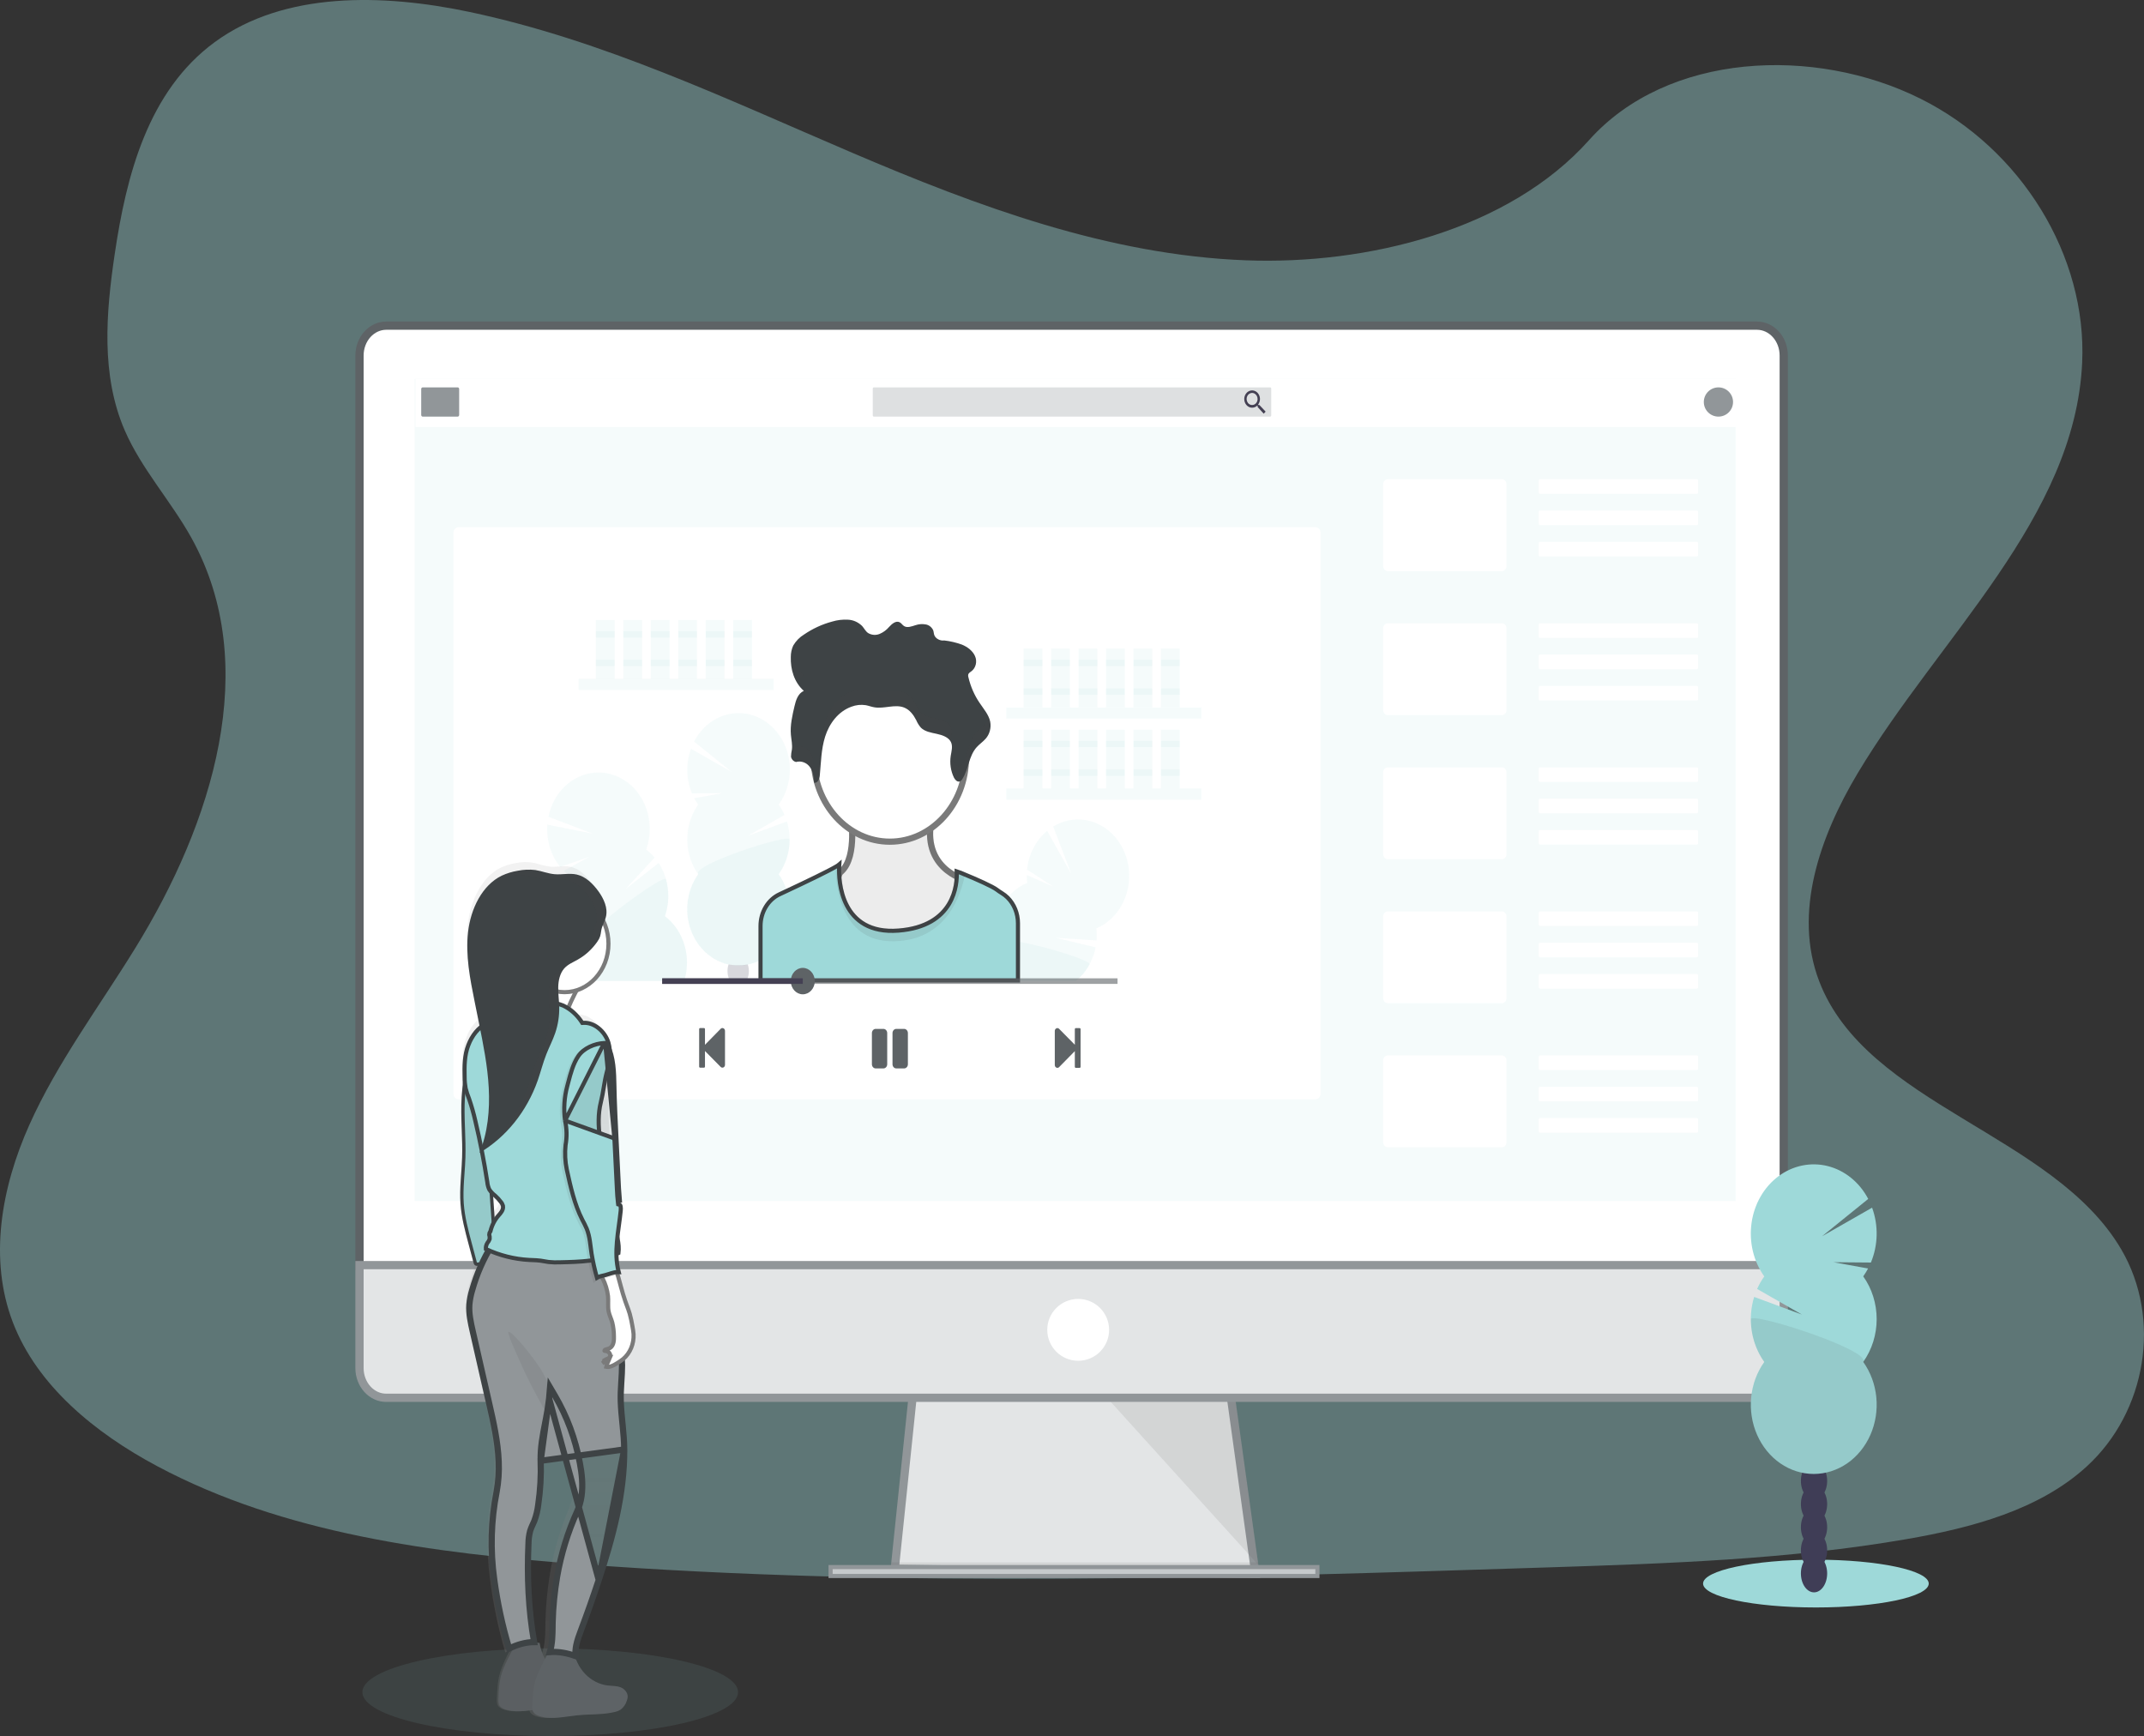 <svg width="520" height="421" viewBox="0 0 520 421" fill="none" xmlns="http://www.w3.org/2000/svg">
<rect x="0" y="0" width="520" height="421" fill="#333333" stroke="none"/>
<path opacity="0.4" d="M302.124 63.125C268.789 61.854 237.037 50.008 206.72 37.057C176.404 24.106 146.368 9.753 113.834 2.888C92.905 -1.526 68.971 -2.139 52.11 10.194C35.88 22.071 30.638 42.596 27.822 61.606C25.701 75.924 24.453 90.97 30.261 104.392C34.297 113.692 41.462 121.514 46.418 130.425C63.651 161.439 51.48 199.678 32.787 229.954C24.044 244.16 13.86 257.708 7.1 272.83C0.34 287.953 -2.789 305.273 3.124 320.694C8.992 335.983 22.962 347.466 38.098 355.541C68.842 371.944 105.072 376.642 140.4 379.3C218.607 385.163 297.228 382.632 375.637 380.1C404.656 379.154 433.799 378.197 462.349 373.261C478.197 370.522 494.561 366.173 506.065 355.667C520.676 342.332 524.298 319.752 514.505 303.015C498.086 274.972 452.68 268.006 441.203 237.907C434.885 221.342 441.374 202.888 450.554 187.523C470.25 154.559 503.263 125.645 505.002 87.968C506.199 62.092 490.327 36.176 465.791 23.934C440.067 11.1 404.403 12.715 385.425 33.959C365.896 55.835 331.557 64.249 302.124 63.125Z" fill="#9ED9D9"/>
<path d="M304.121 379.028L304.121 379.029L304.49 381.671L217.014 380.437L217.163 378.994L217.163 378.993L221.41 338.123H298.443L304.121 379.028Z" fill="#E3E5E6" stroke="#919699" stroke-width="2"/>
<path opacity="0.1" d="M305.553 382.055H260.773L215.906 381.422L216.169 378.891H305.112L305.553 382.055Z" fill="#3E4345"/>
<path d="M201.449 382.188V380.023H319.52V382.188H201.449Z" fill="#C6CACC" stroke="#919699"/>
<path d="M432.625 86.248V86.252V307.002H87.192L87.192 86.252L87.192 86.248C87.187 85.284 87.356 84.331 87.685 83.444C88.015 82.556 88.498 81.755 89.103 81.083C89.708 80.412 90.422 79.883 91.201 79.524C91.98 79.164 92.811 78.979 93.649 78.975H426.172C427.009 78.98 427.84 79.165 428.618 79.525C429.397 79.885 430.111 80.413 430.715 81.085C431.32 81.757 431.802 82.558 432.132 83.445C432.461 84.332 432.629 85.285 432.625 86.248Z" fill="white" stroke="#5E6366" stroke-width="2"/>
<path d="M87.191 331.771V306.799H432.625V331.771C432.625 333.71 431.924 335.552 430.703 336.897C429.484 338.238 427.853 338.972 426.174 338.973H93.646C91.967 338.973 90.334 338.24 89.115 336.898C87.892 335.553 87.191 333.711 87.191 331.771Z" fill="#E3E5E6" stroke="#919699" stroke-width="2"/>
<path opacity="0.1" d="M420.97 91.897H100.572V291.243H420.97V91.897Z" fill="#9ED9D9"/>
<path opacity="0.1" d="M269.402 339.973L305.2 379.524L299.71 339.973H269.402Z" fill="#3E4345"/>
<path d="M319.087 127.863H111.179C110.518 127.863 109.982 128.453 109.982 129.18V265.267C109.982 265.994 110.518 266.583 111.179 266.583H319.087C319.748 266.583 320.283 265.994 320.283 265.267V129.18C320.283 128.453 319.748 127.863 319.087 127.863Z" fill="white"/>
<path d="M421.062 91.917H100.779V103.561H421.062V91.917Z" fill="white"/>
<path d="M111.005 93.942H102.519C102.321 93.942 102.16 94.119 102.16 94.337V100.635C102.16 100.853 102.321 101.03 102.519 101.03H111.005C111.203 101.03 111.364 100.853 111.364 100.635V94.337C111.364 94.119 111.203 93.942 111.005 93.942Z" fill="#919699"/>
<path opacity="0.3" d="M308.052 93.942H211.949C211.801 93.942 211.682 94.074 211.682 94.236V100.737C211.682 100.899 211.801 101.03 211.949 101.03H308.052C308.199 101.03 308.319 100.899 308.319 100.737V94.236C308.319 94.074 308.199 93.942 308.052 93.942Z" fill="#919699"/>
<path d="M305.451 98.215H305.217L305.129 98.134C305.425 97.748 305.588 97.261 305.59 96.757C305.587 96.343 305.473 95.939 305.261 95.596C305.05 95.253 304.751 94.987 304.403 94.831C304.054 94.674 303.671 94.635 303.303 94.718C302.934 94.801 302.596 95.003 302.331 95.297C302.066 95.591 301.886 95.965 301.814 96.371C301.742 96.778 301.782 97.199 301.927 97.581C302.072 97.963 302.317 98.289 302.631 98.518C302.944 98.747 303.313 98.869 303.689 98.868C304.147 98.865 304.59 98.686 304.941 98.362L305.028 98.442V98.706L306.501 100.326L306.961 99.82L305.451 98.215ZM303.684 98.215C303.421 98.216 303.163 98.131 302.944 97.97C302.724 97.81 302.553 97.581 302.452 97.314C302.351 97.046 302.324 96.752 302.375 96.467C302.426 96.183 302.553 95.922 302.739 95.717C302.926 95.512 303.163 95.373 303.421 95.316C303.68 95.26 303.948 95.289 304.191 95.401C304.434 95.512 304.642 95.7 304.787 95.942C304.933 96.183 305.011 96.467 305.01 96.757C305.011 96.948 304.977 97.139 304.911 97.316C304.845 97.494 304.748 97.655 304.624 97.791C304.501 97.926 304.354 98.034 304.193 98.106C304.032 98.179 303.859 98.216 303.684 98.215Z" fill="#444053"/>
<path d="M416.783 101.03C418.741 101.03 420.328 99.444 420.328 97.486C420.328 95.529 418.741 93.942 416.783 93.942C414.825 93.942 413.238 95.529 413.238 97.486C413.238 99.444 414.825 101.03 416.783 101.03Z" fill="#919699"/>
<path d="M364.262 116.219H336.587C335.969 116.219 335.469 116.77 335.469 117.449V137.265C335.469 137.944 335.969 138.495 336.587 138.495H364.262C364.88 138.495 365.38 137.944 365.38 137.265V117.449C365.38 116.77 364.88 116.219 364.262 116.219Z" fill="white"/>
<path d="M411.577 116.219H373.484C373.329 116.219 373.203 116.357 373.203 116.528V119.454C373.203 119.624 373.329 119.763 373.484 119.763H411.577C411.732 119.763 411.858 119.624 411.858 119.454V116.528C411.858 116.357 411.732 116.219 411.577 116.219Z" fill="white"/>
<path d="M411.577 123.812H373.484C373.329 123.812 373.203 123.951 373.203 124.121V127.048C373.203 127.218 373.329 127.356 373.484 127.356H411.577C411.732 127.356 411.858 127.218 411.858 127.048V124.121C411.858 123.951 411.732 123.812 411.577 123.812Z" fill="white"/>
<path d="M411.577 131.406H373.484C373.329 131.406 373.203 131.545 373.203 131.715V134.641C373.203 134.812 373.329 134.95 373.484 134.95H411.577C411.732 134.95 411.858 134.812 411.858 134.641V131.715C411.858 131.545 411.732 131.406 411.577 131.406Z" fill="white"/>
<path d="M364.262 151.152H336.587C335.969 151.152 335.469 151.703 335.469 152.383V172.198C335.469 172.878 335.969 173.429 336.587 173.429H364.262C364.88 173.429 365.38 172.878 365.38 172.198V152.383C365.38 151.703 364.88 151.152 364.262 151.152Z" fill="white"/>
<path d="M411.577 151.152H373.484C373.329 151.152 373.203 151.291 373.203 151.461V154.387C373.203 154.558 373.329 154.696 373.484 154.696H411.577C411.732 154.696 411.858 154.558 411.858 154.387V151.461C411.858 151.291 411.732 151.152 411.577 151.152Z" fill="white"/>
<path d="M411.577 158.746H373.484C373.329 158.746 373.203 158.884 373.203 159.055V161.981C373.203 162.152 373.329 162.29 373.484 162.29H411.577C411.732 162.29 411.858 162.152 411.858 161.981V159.055C411.858 158.884 411.732 158.746 411.577 158.746Z" fill="white"/>
<path d="M411.554 166.34H373.507C373.339 166.34 373.203 166.489 373.203 166.674V169.55C373.203 169.734 373.339 169.884 373.507 169.884H411.554C411.722 169.884 411.858 169.734 411.858 169.55V166.674C411.858 166.489 411.722 166.34 411.554 166.34Z" fill="white"/>
<path d="M364.262 186.085H336.587C335.969 186.085 335.469 186.636 335.469 187.315V207.131C335.469 207.81 335.969 208.361 336.587 208.361H364.262C364.88 208.361 365.38 207.81 365.38 207.131V187.315C365.38 186.636 364.88 186.085 364.262 186.085Z" fill="white"/>
<path d="M411.554 186.085H373.507C373.339 186.085 373.203 186.235 373.203 186.419V189.295C373.203 189.479 373.339 189.629 373.507 189.629H411.554C411.722 189.629 411.858 189.479 411.858 189.295V186.419C411.858 186.235 411.722 186.085 411.554 186.085Z" fill="white"/>
<path d="M411.554 193.68H373.507C373.339 193.68 373.203 193.829 373.203 194.014V196.889C373.203 197.074 373.339 197.224 373.507 197.224H411.554C411.722 197.224 411.858 197.074 411.858 196.889V194.014C411.858 193.829 411.722 193.68 411.554 193.68Z" fill="white"/>
<path d="M411.554 201.273H373.507C373.339 201.273 373.203 201.423 373.203 201.608V204.483C373.203 204.668 373.339 204.817 373.507 204.817H411.554C411.722 204.817 411.858 204.668 411.858 204.483V201.608C411.858 201.423 411.722 201.273 411.554 201.273Z" fill="white"/>
<path d="M364.262 221.018H336.587C335.969 221.018 335.469 221.569 335.469 222.248V242.064C335.469 242.743 335.969 243.294 336.587 243.294H364.262C364.88 243.294 365.38 242.743 365.38 242.064V222.248C365.38 221.569 364.88 221.018 364.262 221.018Z" fill="white"/>
<path d="M411.554 221.018H373.507C373.339 221.018 373.203 221.168 373.203 221.352V224.228C373.203 224.412 373.339 224.562 373.507 224.562H411.554C411.722 224.562 411.858 224.412 411.858 224.228V221.352C411.858 221.168 411.722 221.018 411.554 221.018Z" fill="white"/>
<path d="M411.554 228.612H373.507C373.339 228.612 373.203 228.762 373.203 228.946V231.822C373.203 232.007 373.339 232.156 373.507 232.156H411.554C411.722 232.156 411.858 232.007 411.858 231.822V228.946C411.858 228.762 411.722 228.612 411.554 228.612Z" fill="white"/>
<path d="M411.554 236.207H373.507C373.339 236.207 373.203 236.356 373.203 236.541V239.416C373.203 239.601 373.339 239.75 373.507 239.75H411.554C411.722 239.75 411.858 239.601 411.858 239.416V236.541C411.858 236.356 411.722 236.207 411.554 236.207Z" fill="white"/>
<path d="M364.262 255.951H336.587C335.969 255.951 335.469 256.502 335.469 257.181V276.997C335.469 277.677 335.969 278.227 336.587 278.227H364.262C364.88 278.227 365.38 277.677 365.38 276.997V257.181C365.38 256.502 364.88 255.951 364.262 255.951Z" fill="white"/>
<path d="M411.554 255.951H373.507C373.339 255.951 373.203 256.101 373.203 256.285V259.161C373.203 259.346 373.339 259.495 373.507 259.495H411.554C411.722 259.495 411.858 259.346 411.858 259.161V256.285C411.858 256.101 411.722 255.951 411.554 255.951Z" fill="white"/>
<path d="M411.554 263.545H373.507C373.339 263.545 373.203 263.695 373.203 263.88V266.755C373.203 266.94 373.339 267.089 373.507 267.089H411.554C411.722 267.089 411.858 266.94 411.858 266.755V263.88C411.858 263.695 411.722 263.545 411.554 263.545Z" fill="white"/>
<path d="M411.554 271.139H373.507C373.339 271.139 373.203 271.289 373.203 271.473V274.349C373.203 274.534 373.339 274.683 373.507 274.683H411.554C411.722 274.683 411.858 274.534 411.858 274.349V271.473C411.858 271.289 411.722 271.139 411.554 271.139Z" fill="white"/>
<path opacity="0.1" d="M187.636 164.623H140.316V167.321H187.636V164.623Z" fill="#9ED9D9"/>
<path opacity="0.1" d="M149.079 150.357H144.523V164.624H149.079V150.357Z" fill="#9ED9D9"/>
<path opacity="0.1" d="M155.737 150.357H151.182V164.624H155.737V150.357Z" fill="#9ED9D9"/>
<path opacity="0.1" d="M162.396 150.357H157.84V164.624H162.396V150.357Z" fill="#9ED9D9"/>
<path opacity="0.1" d="M169.056 150.357H164.5V164.624H169.056V150.357Z" fill="#9ED9D9"/>
<path opacity="0.1" d="M175.714 150.357H171.158V164.624H175.714V150.357Z" fill="#9ED9D9"/>
<path opacity="0.1" d="M182.378 150.357H177.822V164.624H182.378V150.357Z" fill="#9ED9D9"/>
<path opacity="0.1" d="M149.079 153.055H144.523V154.599H149.079V153.055Z" fill="#9ED9D9"/>
<path opacity="0.1" d="M155.737 153.055H151.182V154.599H155.737V153.055Z" fill="#9ED9D9"/>
<path opacity="0.1" d="M162.396 153.055H157.84V154.599H162.396V153.055Z" fill="#9ED9D9"/>
<path opacity="0.1" d="M169.056 153.055H164.5V154.599H169.056V153.055Z" fill="#9ED9D9"/>
<path opacity="0.1" d="M175.714 153.055H171.158V154.599H175.714V153.055Z" fill="#9ED9D9"/>
<path opacity="0.1" d="M182.378 153.055H177.822V154.599H182.378V153.055Z" fill="#9ED9D9"/>
<path opacity="0.1" d="M149.079 159.996H144.523V161.54H149.079V159.996Z" fill="#9ED9D9"/>
<path opacity="0.1" d="M155.737 159.996H151.182V161.54H155.737V159.996Z" fill="#9ED9D9"/>
<path opacity="0.1" d="M162.396 159.996H157.84V161.54H162.396V159.996Z" fill="#9ED9D9"/>
<path opacity="0.1" d="M169.056 159.996H164.5V161.54H169.056V159.996Z" fill="#9ED9D9"/>
<path opacity="0.1" d="M175.714 159.996H171.158V161.54H175.714V159.996Z" fill="#9ED9D9"/>
<path opacity="0.1" d="M182.378 159.996H177.822V161.54H182.378V159.996Z" fill="#9ED9D9"/>
<path opacity="0.1" d="M291.384 171.564H244.064V174.263H291.384V171.564Z" fill="#9ED9D9"/>
<path opacity="0.1" d="M252.825 157.298H248.27V171.565H252.825V157.298Z" fill="#9ED9D9"/>
<path opacity="0.1" d="M259.485 157.298H254.93V171.565H259.485V157.298Z" fill="#9ED9D9"/>
<path opacity="0.1" d="M266.144 157.298H261.588V171.565H266.144V157.298Z" fill="#9ED9D9"/>
<path opacity="0.1" d="M272.806 157.298H268.25V171.565H272.806V157.298Z" fill="#9ED9D9"/>
<path opacity="0.1" d="M279.466 157.298H274.91V171.565H279.466V157.298Z" fill="#9ED9D9"/>
<path opacity="0.1" d="M286.124 157.298H281.568V171.565H286.124V157.298Z" fill="#9ED9D9"/>
<path opacity="0.1" d="M252.825 159.996H248.27V161.54H252.825V159.996Z" fill="#9ED9D9"/>
<path opacity="0.1" d="M259.485 159.996H254.93V161.54H259.485V159.996Z" fill="#9ED9D9"/>
<path opacity="0.1" d="M266.144 159.996H261.588V161.54H266.144V159.996Z" fill="#9ED9D9"/>
<path opacity="0.1" d="M272.806 159.996H268.25V161.54H272.806V159.996Z" fill="#9ED9D9"/>
<path opacity="0.1" d="M279.466 159.996H274.91V161.54H279.466V159.996Z" fill="#9ED9D9"/>
<path opacity="0.1" d="M286.124 159.996H281.568V161.54H286.124V159.996Z" fill="#9ED9D9"/>
<path opacity="0.1" d="M252.825 166.938H248.27V168.482H252.825V166.938Z" fill="#9ED9D9"/>
<path opacity="0.1" d="M259.485 166.938H254.93V168.482H259.485V166.938Z" fill="#9ED9D9"/>
<path opacity="0.1" d="M266.144 166.938H261.588V168.482H266.144V166.938Z" fill="#9ED9D9"/>
<path opacity="0.1" d="M272.806 166.938H268.25V168.482H272.806V166.938Z" fill="#9ED9D9"/>
<path opacity="0.1" d="M279.466 166.938H274.91V168.482H279.466V166.938Z" fill="#9ED9D9"/>
<path opacity="0.1" d="M286.124 166.938H281.568V168.482H286.124V166.938Z" fill="#9ED9D9"/>
<path opacity="0.1" d="M291.384 191.229H244.064V193.927H291.384V191.229Z" fill="#9ED9D9"/>
<path opacity="0.1" d="M252.825 176.962H248.27V191.229H252.825V176.962Z" fill="#9ED9D9"/>
<path opacity="0.1" d="M259.485 176.962H254.93V191.229H259.485V176.962Z" fill="#9ED9D9"/>
<path opacity="0.1" d="M266.144 176.962H261.588V191.229H266.144V176.962Z" fill="#9ED9D9"/>
<path opacity="0.1" d="M272.806 176.962H268.25V191.229H272.806V176.962Z" fill="#9ED9D9"/>
<path opacity="0.1" d="M279.466 176.962H274.91V191.229H279.466V176.962Z" fill="#9ED9D9"/>
<path opacity="0.1" d="M286.124 176.962H281.568V191.229H286.124V176.962Z" fill="#9ED9D9"/>
<path opacity="0.1" d="M252.825 179.66H248.27V181.204H252.825V179.66Z" fill="#9ED9D9"/>
<path opacity="0.1" d="M259.485 179.66H254.93V181.204H259.485V179.66Z" fill="#9ED9D9"/>
<path opacity="0.1" d="M266.144 179.66H261.588V181.204H266.144V179.66Z" fill="#9ED9D9"/>
<path opacity="0.1" d="M272.806 179.66H268.25V181.204H272.806V179.66Z" fill="#9ED9D9"/>
<path opacity="0.1" d="M279.466 179.66H274.91V181.204H279.466V179.66Z" fill="#9ED9D9"/>
<path opacity="0.1" d="M286.124 179.66H281.568V181.204H286.124V179.66Z" fill="#9ED9D9"/>
<path opacity="0.1" d="M252.825 186.602H248.27V188.146H252.825V186.602Z" fill="#9ED9D9"/>
<path opacity="0.1" d="M259.485 186.602H254.93V188.146H259.485V186.602Z" fill="#9ED9D9"/>
<path opacity="0.1" d="M266.144 186.602H261.588V188.146H266.144V186.602Z" fill="#9ED9D9"/>
<path opacity="0.1" d="M272.806 186.602H268.25V188.146H272.806V186.602Z" fill="#9ED9D9"/>
<path opacity="0.1" d="M279.466 186.602H274.91V188.146H279.466V186.602Z" fill="#9ED9D9"/>
<path opacity="0.1" d="M286.124 186.602H281.568V188.146H286.124V186.602Z" fill="#9ED9D9"/>
<path opacity="0.1" d="M169.345 195.137C168.992 194.639 168.669 194.117 168.378 193.573L175.194 192.342L167.831 192.403C167.125 190.711 166.739 188.879 166.698 187.018C166.657 185.157 166.961 183.306 167.592 181.579L177.462 187.209L168.346 179.837C169.194 178.2 170.341 176.774 171.714 175.647C173.087 174.521 174.657 173.719 176.325 173.292C177.993 172.865 179.723 172.822 181.407 173.166C183.091 173.51 184.693 174.233 186.11 175.29C187.528 176.347 188.732 177.715 189.647 179.308C190.561 180.901 191.166 182.685 191.424 184.548C191.682 186.411 191.587 188.312 191.145 190.133C190.703 191.953 189.924 193.653 188.856 195.127C189.411 195.897 189.886 196.732 190.274 197.618L181.429 202.681L190.858 199.202C191.518 201.353 191.68 203.651 191.331 205.888C190.981 208.125 190.131 210.231 188.856 212.016C190.301 214.032 191.201 216.454 191.453 219.006C191.705 221.558 191.298 224.136 190.28 226.445C189.262 228.755 187.674 230.703 185.697 232.065C183.72 233.428 181.434 234.151 179.101 234.151C176.767 234.151 174.482 233.428 172.504 232.065C170.527 230.703 168.939 228.755 167.921 226.445C166.903 224.136 166.497 221.558 166.748 219.006C167 216.454 167.9 214.032 169.345 212.016C167.624 209.608 166.688 206.633 166.688 203.569C166.688 200.505 167.624 197.53 169.345 195.122V195.137Z" fill="#9ED9D9"/>
<path opacity="0.1" d="M191.516 203.582C191.516 206.642 190.579 209.614 188.856 212.016C190.301 214.032 191.201 216.454 191.453 219.006C191.705 221.558 191.298 224.136 190.28 226.446C189.262 228.755 187.674 230.703 185.697 232.065C183.72 233.428 181.434 234.151 179.101 234.151C176.767 234.151 174.482 233.428 172.504 232.065C170.527 230.703 168.939 228.755 167.921 226.446C166.903 224.136 166.497 221.558 166.748 219.006C167 216.454 167.9 214.032 169.345 212.016C167.674 209.703 191.516 202.048 191.516 203.582Z" fill="#9ED9D9"/>
<path opacity="0.2" d="M181.088 237.776C181.11 237.812 181.13 237.849 181.148 237.887H176.933C176.956 237.852 176.969 237.811 176.992 237.776C176.63 237.081 176.442 236.293 176.449 235.492C176.447 234.943 176.533 234.399 176.703 233.882C176.937 233.923 177.227 233.968 177.563 234.009C178.541 234.116 179.526 234.116 180.504 234.009C180.786 233.979 181.076 233.938 181.373 233.887C181.371 233.896 181.371 233.904 181.373 233.913C181.541 234.421 181.625 234.957 181.622 235.497C181.631 236.295 181.447 237.082 181.088 237.776Z" fill="#3F3D56"/>
<path opacity="0.1" d="M165.939 237.887H142.47C142.42 237.741 142.374 237.584 142.332 237.432C141.506 234.506 141.601 231.359 142.604 228.501C140.313 226.758 138.62 224.219 137.798 221.291C136.976 218.363 137.072 215.216 138.071 212.356C137.6 211.999 137.152 211.604 136.732 211.176L142.908 207.789L135.885 210.24C134.756 208.853 133.896 207.228 133.358 205.464C132.82 203.699 132.615 201.832 132.756 199.977L143.713 202.154L133.028 198.069C133.396 196.226 134.107 194.488 135.116 192.963C136.125 191.438 137.41 190.159 138.891 189.207C140.371 188.255 142.014 187.65 143.717 187.431C145.42 187.211 147.146 187.382 148.786 187.932C150.426 188.482 151.944 189.4 153.246 190.627C154.548 191.855 155.605 193.365 156.351 195.064C157.096 196.763 157.514 198.613 157.578 200.498C157.642 202.383 157.35 204.262 156.722 206.017C157.463 206.585 158.147 207.238 158.761 207.966L151.665 215.667L159.741 209.278C160.951 211.12 161.725 213.265 161.991 215.52C162.258 217.774 162.01 220.066 161.269 222.188C163.497 223.886 165.16 226.339 166.003 229.173C166.847 232.008 166.824 235.068 165.939 237.887Z" fill="#9ED9D9"/>
<path opacity="0.1" d="M165.94 237.887H142.471C142.42 237.741 142.374 237.584 142.333 237.432C141.506 234.506 141.601 231.359 142.604 228.501C140.395 226.82 161.117 211.758 161.527 213.227C162.353 216.154 162.258 219.302 161.255 222.162C163.491 223.86 165.16 226.316 166.006 229.156C166.852 231.996 166.829 235.063 165.94 237.887Z" fill="#9ED9D9"/>
<path opacity="0.1" d="M272.125 219.388C270.7 222.019 268.509 224.046 265.908 225.139C266.019 226.113 266.036 227.097 265.959 228.075L256.014 227.417L265.729 229.736C265.443 231.193 264.942 232.588 264.247 233.867C263.4 235.434 262.273 236.794 260.934 237.867H247.395V238.257H233.59C233.617 238.125 233.645 237.998 233.677 237.867C234.181 235.772 235.13 233.839 236.446 232.228C237.762 230.616 239.408 229.371 241.247 228.597C240.894 225.558 241.479 222.476 242.909 219.847C244.338 217.217 246.529 215.192 249.13 214.097C249.057 213.471 249.023 212.84 249.029 212.209L255.448 214.998L249.098 210.892C249.285 209.042 249.814 207.253 250.652 205.636C251.49 204.018 252.619 202.606 253.971 201.486L259.82 211.905L255.434 200.433C257.823 198.978 260.581 198.43 263.281 198.873C265.982 199.316 268.474 200.725 270.374 202.882C272.274 205.039 273.475 207.825 273.791 210.808C274.108 213.792 273.522 216.807 272.125 219.388Z" fill="#9ED9D9"/>
<path opacity="0.1" d="M264.247 233.887C263.4 235.454 262.273 236.815 260.934 237.887H247.395V238.277H233.59C233.617 238.145 233.645 238.019 233.677 237.887C234.181 235.792 235.13 233.86 236.446 232.248C237.762 230.636 239.408 229.392 241.247 228.617C241.132 227.605 243.806 227.756 247.372 228.415C254.362 229.706 264.721 233.017 264.247 233.887Z" fill="#9ED9D9"/>
<path d="M232.532 212.797C232.959 212.988 233.338 213.132 233.642 213.236C233.493 213.683 233.27 214.322 232.968 215.095C232.354 216.664 231.419 218.775 230.13 220.953C227.534 225.344 223.602 229.842 218.129 230.935C212.849 231.989 208.451 228.023 205.762 223.019C204.435 220.55 203.583 217.921 203.292 215.734C203.146 214.64 203.144 213.685 203.276 212.929C203.41 212.163 203.666 211.684 203.96 211.428C205.07 210.463 205.73 209.046 206.124 207.561C206.52 206.067 206.667 204.425 206.692 202.919C206.717 201.409 206.621 200.01 206.519 198.99C206.487 198.671 206.455 198.389 206.425 198.151L226.266 197.448C225.445 200.448 225.41 202.941 225.876 205.005C226.395 207.299 227.523 209.012 228.792 210.268C230.056 211.519 231.456 212.315 232.532 212.797Z" fill="white" stroke="#7A7A7A" stroke-width="1.5"/>
<path opacity="0.1" d="M205.566 197.431C205.566 197.431 207.269 207.556 203.468 210.862C199.667 214.168 206.689 233.984 218.276 231.67C229.863 229.357 234.585 212.735 234.585 212.735C234.585 212.735 222.979 210.093 227.282 196.661L205.566 197.431Z" fill="#3E4345"/>
<path d="M234.284 183.725C234.284 195.053 225.952 204.112 215.822 204.112C205.691 204.112 197.359 195.053 197.359 183.725C197.359 172.397 205.691 163.338 215.822 163.338C225.952 163.338 234.284 172.397 234.284 183.725Z" fill="white" stroke="#7A7A7A" stroke-width="1.5"/>
<path d="M246.895 223.909V223.909V237.777H184.455V224.562V224.562C184.455 222.911 184.897 221.3 185.722 219.93C186.547 218.561 187.716 217.497 189.076 216.864L189.077 216.864L190.895 216.013L190.895 216.013C195.475 213.866 201.088 211.179 202.954 210.044C203.168 209.925 203.37 209.783 203.556 209.621C203.554 209.644 203.552 209.671 203.55 209.7C203.54 209.832 203.529 210.024 203.519 210.265L203.519 210.268C203.463 211.909 203.537 216.002 205.383 219.569C206.31 221.363 207.692 223.034 209.735 224.185C211.78 225.336 214.448 225.944 217.914 225.673C224.66 225.156 228.266 222.37 230.143 219.27C231.998 216.205 232.115 212.913 232.046 211.42C232.045 211.386 232.044 211.352 232.043 211.318C232.691 211.521 233.328 211.767 233.95 212.055L233.961 212.06L233.972 212.064C235.347 212.624 237.049 213.352 238.541 214.045C240.055 214.749 241.29 215.389 241.782 215.772L241.783 215.773C242.144 216.052 242.575 216.336 243.032 216.618L243.033 216.619C243.512 216.913 243.96 217.264 244.37 217.668C245.162 218.45 245.797 219.409 246.233 220.485C246.669 221.561 246.895 222.728 246.895 223.909ZM203.677 209.501L204.065 209.54L203.677 209.501C203.677 209.501 203.677 209.501 203.677 209.501Z" fill="#9ED9D9" stroke="#3E4345"/>
<path opacity="0.1" d="M234.161 211.601C233.043 217.302 229.532 227.979 216.877 228.258C203.394 228.551 202.611 213.798 202.699 209.611C202.902 209.504 203.092 209.37 203.265 209.211C204.268 208.113 204.066 209.54 204.066 209.54C204.066 209.54 202.368 226.384 217.871 225.174C233.374 223.964 231.469 210.644 231.469 210.644C231.469 210.563 232.624 211.004 234.161 211.601Z" fill="#3E4345"/>
<path d="M193.081 184.783C193.719 184.608 194.39 184.647 195.008 184.895C195.625 185.143 196.161 185.589 196.546 186.175C197.246 187.254 197.352 188.555 197.439 189.8C198.272 189.993 198.741 188.955 198.82 188.17C199.128 184.976 199.151 181.72 200.126 178.632C201.102 175.544 203.233 172.557 206.505 171.377C207.622 170.951 208.817 170.826 209.988 171.012C210.683 171.139 211.336 171.407 212.027 171.519C214.42 171.954 217.02 170.709 219.261 171.574C220.669 172.121 221.562 173.382 222.22 174.642C222.506 175.322 222.895 175.944 223.37 176.48C224.323 177.422 225.814 177.665 227.18 177.959C228.547 178.252 230.038 178.764 230.622 179.923C231.147 180.971 230.76 182.181 230.586 183.315C230.315 185.111 230.588 186.956 231.363 188.565C231.616 189.071 232.132 189.684 232.744 189.517C233.018 189.415 233.25 189.208 233.397 188.935C234.966 186.515 234.925 183.366 236.895 181.184C237.553 180.455 238.404 179.887 239.044 179.158C239.528 178.618 239.883 177.954 240.077 177.227C240.271 176.499 240.299 175.729 240.157 174.987C239.803 173.316 238.588 171.949 237.608 170.481C236.335 168.621 235.408 166.503 234.879 164.249C234.787 163.986 234.787 163.696 234.879 163.433C235.065 163.168 235.304 162.953 235.578 162.806C236.112 162.412 236.497 161.818 236.661 161.135C236.825 160.452 236.758 159.727 236.471 159.095C235.914 157.844 234.69 156.892 233.31 156.325C231.91 155.819 230.464 155.48 228.998 155.313C228.032 155.465 226.9 154.862 226.6 154.012C226.467 153.632 226.467 153.222 226.334 152.842C226.152 152.461 225.891 152.133 225.57 151.886C225.25 151.64 224.88 151.481 224.493 151.425C223.67 151.278 222.827 151.344 222.031 151.617C221.111 151.9 220.066 152.326 219.27 151.83C218.851 151.571 218.621 151.101 218.17 150.888C217.25 150.463 216.302 151.323 215.644 152.032C215.01 152.776 214.231 153.352 213.366 153.718C212.909 153.909 212.42 153.99 211.932 153.954C211.445 153.918 210.97 153.767 210.54 153.51C209.91 153.07 209.592 152.361 209.091 151.799C208.143 150.87 206.931 150.333 205.662 150.28C204.358 150.204 203.051 150.362 201.792 150.746C199.39 151.39 197.096 152.45 194.995 153.885C193.939 154.524 193.043 155.44 192.386 156.553C191.998 157.406 191.798 158.348 191.802 159.302C191.701 162.294 192.603 165.443 194.954 167.539C193.518 168.198 193.035 169.813 192.699 171.245C192.161 173.534 191.622 175.857 191.825 178.186C191.926 179.391 192.225 180.596 192.064 181.796C191.935 182.361 191.864 182.94 191.852 183.523C191.92 183.843 192.073 184.135 192.292 184.359C192.511 184.584 192.786 184.731 193.081 184.783Z" fill="#3E4345"/>
<g opacity="0.1">
<path opacity="0.1" d="M239.859 174.045C239.652 174.541 239.372 174.996 239.03 175.392C238.391 176.131 237.539 176.703 236.881 177.417C234.912 179.584 234.953 182.753 233.384 185.173C233.237 185.447 233.005 185.652 232.73 185.75C232.132 185.922 231.617 185.325 231.35 184.798C231.046 184.157 230.816 183.477 230.664 182.773C230.632 182.95 230.6 183.128 230.572 183.279C230.302 185.076 230.575 186.92 231.35 188.53C231.603 189.036 232.118 189.648 232.73 189.481C233.005 189.379 233.236 189.173 233.384 188.899C234.953 186.479 234.912 183.33 236.881 181.148C237.539 180.419 238.391 179.852 239.03 179.123C239.514 178.583 239.869 177.919 240.064 177.191C240.258 176.463 240.286 175.694 240.144 174.951C240.073 174.64 239.978 174.337 239.859 174.045Z" fill="#3E4345"/>
<path opacity="0.1" d="M235.569 159.059C235.294 159.204 235.054 159.419 234.87 159.687C234.778 159.947 234.778 160.236 234.87 160.497C235.051 161.283 235.284 162.055 235.565 162.805C236.098 162.412 236.483 161.818 236.647 161.135C236.812 160.452 236.744 159.727 236.457 159.094C236.368 158.886 236.26 158.687 236.135 158.502C235.972 158.717 235.781 158.904 235.569 159.059Z" fill="#3E4345"/>
<path opacity="0.1" d="M194.982 163.753C193.351 162.275 192.277 160.184 191.968 157.885C191.885 158.338 191.839 158.799 191.83 159.262C191.724 161.473 192.254 163.664 193.344 165.525C193.673 164.732 194.256 164.102 194.982 163.753Z" fill="#3E4345"/>
<path opacity="0.1" d="M230.586 179.584C230.76 178.445 231.147 177.235 230.622 176.192C230.038 175.027 228.547 174.521 227.18 174.228C225.813 173.934 224.322 173.686 223.37 172.749C222.895 172.213 222.506 171.591 222.219 170.911C221.571 169.651 220.669 168.38 219.261 167.843C217.019 166.978 214.419 168.218 212.027 167.788C211.336 167.661 210.683 167.398 209.988 167.281C208.817 167.093 207.622 167.218 206.504 167.646C203.233 168.831 201.102 171.818 200.126 174.901C199.151 177.984 199.128 181.239 198.819 184.439C198.741 185.219 198.272 186.262 197.439 186.069C197.352 184.819 197.246 183.538 196.546 182.439C196.161 181.854 195.624 181.409 195.007 181.162C194.389 180.914 193.719 180.876 193.081 181.052C192.694 180.957 192.351 180.715 192.11 180.369C192.161 180.833 192.161 181.302 192.11 181.766C191.981 182.331 191.91 182.91 191.898 183.492C191.958 183.816 192.104 184.113 192.318 184.345C192.532 184.577 192.804 184.733 193.099 184.794C193.737 184.618 194.408 184.657 195.026 184.905C195.644 185.153 196.18 185.599 196.565 186.186C197.264 187.264 197.37 188.565 197.457 189.811C198.29 190.003 198.76 188.965 198.838 188.181C199.146 184.986 199.169 181.731 200.145 178.642C201.12 175.554 203.251 172.567 206.523 171.387C207.641 170.961 208.835 170.836 210.006 171.023C210.701 171.149 211.355 171.418 212.045 171.529C214.438 171.964 217.038 170.719 219.279 171.585C220.687 172.132 221.58 173.392 222.238 174.653C222.524 175.333 222.913 175.954 223.388 176.491C224.341 177.432 225.832 177.675 227.199 177.969C228.565 178.263 229.96 178.738 230.572 179.812C230.549 179.736 230.572 179.66 230.586 179.584Z" fill="#3E4345"/>
<path opacity="0.1" d="M192.092 178.009C192.167 177.066 192.116 176.116 191.94 175.189C191.805 176.168 191.775 177.16 191.852 178.146C191.852 178.399 191.903 178.652 191.935 178.9C191.986 178.602 192.055 178.308 192.092 178.009Z" fill="#3E4345"/>
</g>
<path d="M169.57 258.705V249.567C169.57 249.499 169.595 249.433 169.639 249.384C169.683 249.336 169.743 249.309 169.805 249.309H170.748C170.811 249.309 170.87 249.336 170.914 249.384C170.958 249.433 170.983 249.499 170.983 249.567V253.369L174.812 249.466C174.902 249.383 175.011 249.33 175.127 249.313C175.243 249.295 175.362 249.314 175.468 249.366C175.575 249.419 175.667 249.504 175.732 249.611C175.797 249.718 175.834 249.843 175.838 249.972V258.25C175.834 258.379 175.797 258.504 175.732 258.611C175.667 258.718 175.575 258.803 175.468 258.855C175.362 258.908 175.243 258.927 175.127 258.909C175.011 258.892 174.902 258.839 174.812 258.756L170.983 254.878V258.66C170.983 258.728 170.958 258.794 170.914 258.842C170.87 258.891 170.811 258.918 170.748 258.918H169.805C169.749 258.919 169.695 258.898 169.652 258.859C169.609 258.82 169.58 258.766 169.57 258.705Z" fill="#5E6366"/>
<path d="M262.08 249.567V258.705C262.08 258.74 262.074 258.774 262.062 258.805C262.05 258.837 262.032 258.866 262.01 258.89C261.987 258.914 261.961 258.933 261.932 258.945C261.903 258.958 261.872 258.964 261.841 258.964H260.92C260.858 258.964 260.798 258.936 260.754 258.888C260.71 258.84 260.686 258.774 260.686 258.705V254.903L256.857 258.802C256.766 258.884 256.657 258.936 256.541 258.954C256.424 258.971 256.306 258.952 256.199 258.9C256.092 258.847 256 258.763 255.934 258.656C255.869 258.549 255.831 258.424 255.826 258.295V249.987C255.831 249.858 255.869 249.734 255.934 249.627C256 249.52 256.092 249.436 256.199 249.383C256.306 249.33 256.424 249.312 256.541 249.329C256.657 249.346 256.766 249.399 256.857 249.481L260.686 253.359V249.582C260.686 249.514 260.71 249.448 260.754 249.4C260.798 249.351 260.858 249.324 260.92 249.324H261.841C261.901 249.323 261.96 249.347 262.005 249.393C262.05 249.438 262.076 249.5 262.08 249.567Z" fill="#5E6366"/>
<path d="M214.262 259.1H212.389C212.145 259.1 211.911 258.994 211.738 258.804C211.566 258.614 211.469 258.356 211.469 258.088V250.524C211.469 250.255 211.566 249.998 211.738 249.808C211.911 249.618 212.145 249.511 212.389 249.511H214.262C214.506 249.511 214.74 249.618 214.913 249.808C215.085 249.998 215.182 250.255 215.182 250.524V258.088C215.182 258.356 215.085 258.614 214.913 258.804C214.74 258.994 214.506 259.1 214.262 259.1ZM220.198 258.088V250.524C220.198 250.255 220.101 249.998 219.929 249.808C219.756 249.618 219.522 249.511 219.278 249.511H217.387C217.143 249.511 216.908 249.618 216.736 249.808C216.563 249.998 216.466 250.255 216.466 250.524V258.088C216.466 258.356 216.563 258.614 216.736 258.804C216.908 258.994 217.143 259.1 217.387 259.1H219.26C219.382 259.103 219.504 259.079 219.617 259.029C219.731 258.979 219.835 258.905 219.922 258.811C220.01 258.717 220.079 258.604 220.127 258.48C220.174 258.356 220.198 258.222 220.198 258.088Z" fill="#5E6366"/>
<path opacity="0.6" d="M271.044 237.249H160.602V238.601H271.044V237.249Z" fill="#5E6366"/>
<path d="M194.706 241.127C196.315 241.127 197.619 239.692 197.619 237.923C197.619 236.153 196.315 234.718 194.706 234.718C193.097 234.718 191.793 236.153 191.793 237.923C191.793 239.692 193.097 241.127 194.706 241.127Z" fill="#5E6366"/>
<path d="M194.705 237.249H160.602V238.601H194.705V237.249Z" fill="#444053"/>
<path d="M440.425 389.821C455.54 389.821 467.792 387.228 467.792 384.029C467.792 380.83 455.54 378.237 440.425 378.237C425.311 378.237 413.059 380.83 413.059 384.029C413.059 387.228 425.311 389.821 440.425 389.821Z" fill="#9ED9D9"/>
<path d="M439.97 386.156C441.728 386.156 443.154 384.102 443.154 381.569C443.154 379.036 441.728 376.982 439.97 376.982C438.211 376.982 436.785 379.036 436.785 381.569C436.785 384.102 438.211 386.156 439.97 386.156Z" fill="#3F3D56"/>
<path d="M439.97 380.546C441.728 380.546 443.154 378.492 443.154 375.959C443.154 373.426 441.728 371.372 439.97 371.372C438.211 371.372 436.785 373.426 436.785 375.959C436.785 378.492 438.211 380.546 439.97 380.546Z" fill="#3F3D56"/>
<path d="M439.97 374.941C441.728 374.941 443.154 372.888 443.154 370.354C443.154 367.821 441.728 365.768 439.97 365.768C438.211 365.768 436.785 367.821 436.785 370.354C436.785 372.888 438.211 374.941 439.97 374.941Z" fill="#3F3D56"/>
<path d="M439.97 369.332C441.728 369.332 443.154 367.278 443.154 364.745C443.154 362.212 441.728 360.158 439.97 360.158C438.211 360.158 436.785 362.212 436.785 364.745C436.785 367.278 438.211 369.332 439.97 369.332Z" fill="#3F3D56"/>
<path d="M439.97 363.723C441.728 363.723 443.154 361.669 443.154 359.136C443.154 356.602 441.728 354.549 439.97 354.549C438.211 354.549 436.785 356.602 436.785 359.136C436.785 361.669 438.211 363.723 439.97 363.723Z" fill="#3F3D56"/>
<path d="M439.97 358.113C441.728 358.113 443.154 356.059 443.154 353.526C443.154 350.993 441.728 348.939 439.97 348.939C438.211 348.939 436.785 350.993 436.785 353.526C436.785 356.059 438.211 358.113 439.97 358.113Z" fill="#3F3D56"/>
<path d="M439.97 352.503C441.728 352.503 443.154 350.45 443.154 347.916C443.154 345.383 441.728 343.33 439.97 343.33C438.211 343.33 436.785 345.383 436.785 347.916C436.785 350.45 438.211 352.503 439.97 352.503Z" fill="#3F3D56"/>
<path d="M451.894 309.541C452.329 308.929 452.725 308.287 453.082 307.617L444.706 306.098L453.763 306.174C454.63 304.094 455.103 301.842 455.153 299.554C455.203 297.267 454.828 294.992 454.053 292.869L441.913 299.805L453.114 290.748C452.065 288.751 450.653 287.015 448.966 285.645C447.28 284.275 445.356 283.303 443.313 282.787C441.27 282.272 439.152 282.225 437.092 282.649C435.032 283.073 433.073 283.96 431.338 285.253C429.603 286.547 428.129 288.22 427.007 290.168C425.885 292.115 425.14 294.297 424.818 296.575C424.496 298.854 424.604 301.181 425.135 303.411C425.666 305.642 426.609 307.728 427.905 309.541C427.23 310.483 426.647 311.502 426.166 312.578L437.035 318.79L425.448 314.512C424.635 317.158 424.433 319.985 424.862 322.737C425.291 325.49 426.337 328.082 427.905 330.278C426.136 332.754 425.036 335.729 424.73 338.861C424.424 341.993 424.926 345.156 426.177 347.99C427.429 350.823 429.379 353.212 431.806 354.883C434.233 356.554 437.039 357.441 439.902 357.441C442.765 357.441 445.571 356.554 447.998 354.883C450.425 353.212 452.376 350.823 453.627 347.99C454.879 345.156 455.38 341.993 455.075 338.861C454.769 335.729 453.668 332.754 451.899 330.278C454.013 327.318 455.162 323.663 455.162 319.899C455.162 316.135 454.013 312.48 451.899 309.52L451.894 309.541Z" fill="#9ED9D9"/>
<path opacity="0.1" d="M424.643 319.919C424.636 323.685 425.786 327.342 427.905 330.298C426.136 332.775 425.035 335.749 424.73 338.881C424.424 342.013 424.926 345.177 426.177 348.01C427.428 350.843 429.379 353.232 431.806 354.904C434.233 356.575 437.039 357.461 439.902 357.461C442.765 357.461 445.571 356.575 447.998 354.904C450.425 353.232 452.376 350.843 453.627 348.01C454.878 345.177 455.38 342.013 455.074 338.881C454.769 335.749 453.668 332.775 451.899 330.298C453.942 327.448 424.643 318.036 424.643 319.919Z" fill="#3E4345"/>
<path opacity="0.1" d="M133.452 420.997C158.613 420.997 179.01 416.237 179.01 410.366C179.01 404.494 158.613 399.734 133.452 399.734C108.291 399.734 87.894 404.494 87.894 410.366C87.894 416.237 108.291 420.997 133.452 420.997Z" fill="#9ED9D9"/>
<path d="M148.706 409.13C147.786 408.761 146.801 408.821 145.839 408.705C143.842 408.451 141.983 407.459 140.566 405.89C139.654 404.876 138.938 403.671 138.458 402.346C138.762 402.468 139.066 402.594 139.378 402.731C138.458 400.367 139.424 397.714 140.271 395.324C141.707 391.274 143.064 387.202 144.344 383.108C147.565 372.734 150.326 361.945 150.266 350.908C150.266 346.919 149.599 343.147 149.47 339.163C149.374 336.206 149.788 333.255 149.769 330.293C149.769 329.878 149.769 329.468 149.742 329.052C150.565 328.26 151.212 327.269 151.632 326.158C152.053 325.047 152.235 323.844 152.167 322.643C152.12 322.017 152.039 321.395 151.923 320.78C151.76 319.711 151.545 318.654 151.279 317.611C150.975 316.512 150.561 315.459 150.206 314.386C149.521 312.305 149.056 310.138 148.472 308.022C148.688 308.046 148.899 308.109 149.097 308.209C148.95 308.019 148.849 307.791 148.803 307.546C148.459 306.199 148.274 304.808 148.251 303.409L148.642 303.217C148.818 301.851 148.754 300.461 148.453 299.121C148.674 296.949 149.019 294.762 149.231 292.6C149.309 291.79 149.277 290.773 148.6 290.575C148.462 289.416 148.407 288.241 148.352 287.072C148.159 282.991 147.967 278.912 147.777 274.835C147.583 270.739 147.39 266.649 147.317 262.548C147.266 259.946 147.238 257.252 146.677 254.761C146.774 253.568 146.663 252.365 146.35 251.217C145.494 248.235 142.834 245.871 140.138 246.038C139.334 244.772 138.339 243.666 137.197 242.768C137.736 241.441 138.38 240.074 138.909 239.001C143.226 237.457 146.382 232.774 146.382 227.205C146.389 225.166 145.955 223.155 145.117 221.337C145.196 221.113 145.264 220.885 145.319 220.653C145.55 219.56 145.478 218.415 145.112 217.368C144.983 216.965 144.829 216.573 144.652 216.193C144.532 215.94 144.404 215.687 144.27 215.444L144.035 215.054C143.893 214.816 143.746 214.588 143.575 214.365C143.248 213.883 142.898 213.419 142.526 212.978C142.068 212.433 141.562 211.937 141.017 211.5C140.277 210.895 139.43 210.465 138.532 210.239C138.012 210.126 137.483 210.074 136.953 210.082C136.636 210.082 136.314 210.082 135.996 210.113C135.352 210.153 134.712 210.204 134.073 210.199C133.861 210.199 133.645 210.199 133.433 210.163C132.307 209.998 131.193 209.743 130.101 209.399L129.549 209.272C129.36 209.232 129.176 209.196 128.988 209.171C128.483 209.097 127.974 209.063 127.464 209.07H126.954C126.444 209.097 125.935 209.154 125.431 209.242L124.924 209.328C123.646 209.548 122.4 209.955 121.22 210.538C121.068 210.614 120.912 210.7 120.76 210.791L120.668 210.847C120.543 210.918 120.419 210.994 120.3 211.075L120.23 211.12L119.839 211.394L119.807 211.419C116.153 214.122 113.995 219.246 113.447 224.329C112.835 230.035 113.908 235.786 114.98 241.401L115.946 246.463C115.988 246.691 116.034 246.914 116.075 247.142C114.716 248.368 113.671 249.963 113.043 251.769C112.122 254.301 112.099 257.039 112.173 259.784C112.173 260.34 112.2 260.897 112.251 261.454C112.136 262.507 112.035 263.565 111.97 264.629C111.68 269.539 112.223 274.476 112.081 279.397C111.97 283.189 111.45 286.991 111.703 290.758C111.924 294.099 112.739 297.339 113.544 300.564L114.704 305.161C114.741 305.399 114.842 305.619 114.994 305.794C115.184 305.935 115.417 305.987 115.643 305.941C114.888 307.826 114.258 309.768 113.756 311.753C113.409 312.968 113.181 314.221 113.075 315.489C112.923 317.808 113.411 320.112 113.898 322.365C114.635 325.74 115.368 329.128 116.098 332.531C116.614 334.91 117.127 337.288 117.64 339.664C118.652 344.352 119.669 349.071 119.858 353.895C119.963 356.319 119.808 358.747 119.398 361.13C118.07 368.268 117.877 375.604 118.827 382.814C119.595 388.897 120.841 394.895 122.55 400.741C122.923 400.524 123.3 400.321 123.686 400.134L123.525 400.463C122.995 401.475 122.504 402.513 122.053 403.576C121.749 404.267 121.486 404.979 121.266 405.708C120.677 407.733 120.585 409.89 120.502 412.021C120.46 412.431 120.493 412.846 120.599 413.241C120.852 414.006 121.579 414.396 122.255 414.608C124.243 415.231 126.309 415.008 128.376 414.715C128.385 414.765 128.399 414.814 128.417 414.861C128.67 415.626 129.393 416.016 130.074 416.228C132.918 417.119 135.918 416.279 138.849 415.975C141.781 415.671 144.661 415.894 147.482 415.15C147.903 415.051 148.306 414.88 148.679 414.644C149.404 414.086 149.936 413.274 150.188 412.34C150.276 412.098 150.335 411.845 150.363 411.586C150.478 410.477 149.617 409.5 148.706 409.13ZM138.974 362.244C138.815 363.43 138.505 364.586 138.053 365.677C135.84 370.855 134.252 376.331 133.332 381.963C132.728 385.684 132.379 389.45 132.287 393.228C132.241 396.013 132.338 398.929 131.284 401.43L131.666 401.364C131.546 401.607 131.431 401.87 131.321 402.063L131.266 402.174C130.628 400.98 130.202 399.664 130.009 398.296C130.009 398.25 129.802 398.215 129.485 398.195C128.184 390.198 127.733 382.061 128.141 373.949C128.147 372.965 128.271 371.986 128.509 371.038C128.744 370.223 129.14 369.479 129.429 368.689C129.889 367.362 130.198 365.978 130.35 364.568C130.851 360.964 131.045 357.316 130.93 353.673C130.819 350.235 131.542 346.818 132.158 343.395C132.453 341.77 132.724 340.14 132.872 338.51L132.899 338.181C135.637 343.15 137.55 348.615 138.55 354.321C139.106 356.915 139.249 359.596 138.974 362.244ZM119.278 289.077L119.425 289.218C119.87 289.649 120.28 290.122 120.649 290.631C120.833 290.853 120.966 291.12 121.036 291.411C121.174 292.15 120.617 292.778 120.161 293.319C119.964 293.554 119.778 293.801 119.605 294.059C119.506 292.398 119.402 290.737 119.292 289.077H119.278Z" fill="url(#paint0_linear)"/>
<path d="M120.073 296.878C120.08 296.978 120.086 297.077 120.092 297.176C120.178 298.484 120.263 299.792 120.4 301.091C120.57 302.668 120.888 304.257 121.197 305.806C121.212 305.88 121.227 305.954 121.242 306.028L120.842 306.067M120.842 306.067C120.83 306.007 120.817 305.946 120.805 305.885C120.496 304.338 120.175 302.73 120.002 301.134L120.002 301.133C119.864 299.826 119.779 298.51 119.693 297.204C119.687 297.104 119.68 297.004 119.674 296.905L119.674 296.904C119.479 293.907 119.264 290.91 119.05 287.908C118.95 286.521 118.851 285.133 118.754 283.744C118.754 283.744 118.754 283.743 118.754 283.743L118.179 276.05L118.178 276.049C117.934 272.703 117.683 269.378 116.927 266.168L116.927 266.168C116.248 263.263 114.968 260.579 113.196 258.32L112.799 261.688L112.799 261.688L112.796 261.715C112.627 263.166 112.459 264.599 112.369 266.041L112.369 266.041C112.216 268.454 112.28 270.877 112.366 273.319C112.375 273.565 112.384 273.811 112.393 274.057C112.471 276.251 112.551 278.461 112.484 280.669L112.484 280.67C112.443 281.973 112.35 283.281 112.258 284.579C112.217 285.159 112.176 285.738 112.14 286.314C112.023 288.185 111.954 290.04 112.083 291.889C112.315 295.155 113.16 298.339 114.017 301.534L114.017 301.534L115.232 306.091L115.236 306.108L115.239 306.125C115.265 306.273 115.326 306.406 115.411 306.512C115.544 306.585 115.692 306.604 115.832 306.57L115.859 306.563L115.887 306.56L120.842 306.067Z" fill="#9ED9D9" stroke="#3E4345" stroke-width="0.8"/>
<path opacity="0.1" d="M112.908 257.343L112.402 261.642C112.232 263.1 112.061 264.553 111.969 266.016C111.661 270.886 112.232 275.777 112.084 280.657C111.965 284.414 111.422 288.165 111.684 291.917C111.919 295.228 112.775 298.448 113.631 301.637L114.845 306.194C114.887 306.432 114.993 306.651 115.149 306.822C115.383 306.974 115.661 307.023 115.927 306.958L121.32 306.422C120.975 304.68 120.593 302.878 120.4 301.091C120.252 299.693 120.165 298.286 120.073 296.878C119.788 292.494 119.461 288.11 119.153 283.715L118.577 276.02C118.334 272.678 118.08 269.322 117.317 266.077C116.55 262.799 115.032 259.792 112.908 257.343Z" fill="#3E4345"/>
<path d="M122.517 403.667C122.2 404.353 121.923 405.06 121.688 405.784C121.072 407.784 120.98 409.93 120.888 412.041C120.847 412.448 120.881 412.86 120.989 413.251C121.256 414.011 122.02 414.396 122.733 414.603C125.719 415.489 128.867 414.659 131.936 414.355C135.006 414.051 138.038 414.274 141.002 413.54C141.44 413.447 141.863 413.285 142.258 413.059C143.009 412.521 143.569 411.717 143.846 410.781C143.935 410.541 143.995 410.289 144.025 410.031C144.122 408.918 143.243 407.956 142.286 407.591C141.329 407.227 140.284 407.282 139.276 407.171C137.201 406.937 135.253 405.957 133.736 404.381C132.218 402.806 131.215 400.724 130.883 398.458C130.846 398.215 125.894 398.362 125.361 398.676C124.753 399.045 124.385 399.962 124.04 400.584C123.497 401.587 122.989 402.614 122.517 403.667Z" fill="#5E6366"/>
<path opacity="0.1" d="M122.517 403.667C122.2 404.353 121.923 405.06 121.688 405.784C121.072 407.784 120.98 409.93 120.888 412.041C120.847 412.448 120.881 412.86 120.989 413.251C121.256 414.011 122.02 414.396 122.733 414.603C125.719 415.489 128.867 414.659 131.936 414.355C135.006 414.051 138.038 414.274 141.002 413.54C141.44 413.447 141.863 413.285 142.258 413.059C143.009 412.521 143.569 411.717 143.846 410.781C143.935 410.541 143.995 410.289 144.025 410.031C144.122 408.918 143.243 407.956 142.286 407.591C141.329 407.227 140.284 407.282 139.276 407.171C137.201 406.937 135.253 405.957 133.736 404.381C132.218 402.806 131.215 400.724 130.883 398.458C130.846 398.215 125.894 398.362 125.361 398.676C124.753 399.045 124.385 399.962 124.04 400.584C123.497 401.587 122.989 402.614 122.517 403.667Z" fill="#3E4345"/>
<path d="M130.731 405.278C130.412 405.96 130.136 406.666 129.903 407.389C129.281 409.414 129.189 411.535 129.102 413.646C129.059 414.053 129.093 414.465 129.203 414.856C129.465 415.616 130.229 416.001 130.943 416.213C133.929 417.094 137.081 416.264 140.146 415.96C143.211 415.656 146.253 415.879 149.212 415.145C149.651 415.047 150.075 414.877 150.468 414.639C151.219 414.103 151.78 413.298 152.055 412.36C152.145 412.12 152.205 411.869 152.235 411.611C152.332 410.502 151.453 409.535 150.496 409.171C149.538 408.806 148.494 408.867 147.486 408.751C145.411 408.517 143.465 407.537 141.947 405.962C140.43 404.388 139.426 402.308 139.092 400.043C139.056 399.8 134.104 399.942 133.57 400.255C132.958 400.625 132.59 401.541 132.245 402.164C131.72 403.192 131.205 404.225 130.731 405.278Z" fill="#5E6366"/>
<path d="M151.394 351.5L151.394 351.499C151.385 349.561 151.213 347.669 151.024 345.748C151.005 345.563 150.987 345.377 150.968 345.192C150.796 343.458 150.62 341.693 150.557 339.882L150.557 339.882C150.505 338.377 150.585 336.88 150.676 335.415C150.686 335.255 150.696 335.096 150.706 334.938C150.788 333.632 150.869 332.354 150.869 331.074C150.781 328.172 150.47 325.285 149.939 322.441L149.937 322.432L149.935 322.422L146.608 301.665L146.602 301.625L146.6 301.585C146.586 301.314 146.494 301.065 146.349 300.871C146.158 300.773 145.949 300.748 145.75 300.791L145.703 300.801L145.654 300.805C144.817 300.876 143.978 300.948 143.138 301.021C135.262 301.701 127.243 302.393 119.3 301.946C117.226 305.292 115.618 308.962 114.529 312.837L114.526 312.844L114.524 312.852C114.175 314.001 113.944 315.191 113.836 316.399C113.686 318.566 114.171 320.739 114.685 322.987C115.452 326.332 116.219 329.692 116.986 333.068L118.606 340.155C118.606 340.155 118.606 340.155 118.606 340.155C119.666 344.791 120.751 349.535 120.952 354.399C121.068 356.856 120.902 359.32 120.457 361.732L120.456 361.741L120.456 361.741C119.078 368.724 118.877 375.926 119.864 382.989L119.865 382.993C120.63 388.694 121.841 394.311 123.487 399.78C125.367 398.854 127.431 398.229 129.544 398.218C128.147 390.366 127.818 382.271 128.173 374.309C128.183 373.274 128.321 372.245 128.585 371.251L128.588 371.237L128.592 371.224C128.731 370.768 128.914 370.345 129.091 369.954C129.14 369.847 129.188 369.743 129.235 369.641C129.362 369.366 129.481 369.107 129.591 368.837C130.056 367.589 130.373 366.278 130.535 364.939L130.536 364.929L130.537 364.919C131.055 361.395 131.256 357.823 131.137 354.255L151.394 351.5ZM151.394 351.5C151.458 362.314 148.601 372.91 145.215 383.156L145.215 383.156M151.394 351.5L145.215 383.156M145.215 383.156C143.874 387.217 142.453 391.242 140.95 395.232C140.95 395.232 140.95 395.232 140.95 395.232L140.918 395.316C140.485 396.466 140.002 397.746 139.75 399.034C139.586 399.874 139.514 400.745 139.622 401.613C137.607 400.9 135.521 400.475 133.366 400.636C133.977 398.603 134.001 396.408 134.023 394.39C134.026 394.072 134.03 393.759 134.036 393.452C134.129 389.742 134.488 386.047 135.111 382.4C136.075 376.855 137.727 371.484 140.02 366.437L140.02 366.437L140.025 366.426C140.521 365.287 140.863 364.076 141.041 362.831C141.436 360.109 141.125 357.341 140.626 354.733C139.551 348.959 137.509 343.452 134.6 338.495L133.406 336.46L133.206 338.81L133.179 339.127M145.215 383.156L133.179 339.127M133.179 339.127C133.009 340.729 132.764 342.32 132.445 343.894L132.445 343.894L132.443 343.902C132.372 344.275 132.299 344.65 132.225 345.027C131.639 348.029 131.032 351.134 131.137 354.254L133.179 339.127Z" fill="#919699" stroke="#3E4345" stroke-width="1.5"/>
<path opacity="0.1" d="M133.934 339.198C133.762 340.826 133.513 342.444 133.189 344.043C131.261 340.373 129.181 336.793 127.404 333.032C126.944 332.065 126.512 331.083 126.074 330.1L124.763 327.164C124.519 326.612 124.275 326.06 124.054 325.498C123.695 324.691 123.418 323.842 123.23 322.967C123.875 322.835 125.467 324.749 125.946 325.25C126.922 326.314 127.843 327.436 128.707 328.612C129.755 329.919 130.717 331.306 131.587 332.763C132.701 334.743 133.495 336.92 133.934 339.198Z" fill="#3E4345"/>
<path d="M140.548 238.638C140.579 238.656 140.609 238.672 140.638 238.688C140.507 238.926 140.33 239.249 140.123 239.636C139.674 240.478 139.082 241.622 138.519 242.825C137.957 244.024 137.416 245.296 137.072 246.391C136.901 246.938 136.773 247.456 136.721 247.909C136.682 248.246 136.678 248.595 136.763 248.903C136.466 248.962 135.968 248.978 135.291 248.947C133.909 248.882 131.965 248.629 129.972 248.316C127.984 248.003 125.966 247.634 124.444 247.343C123.796 247.219 123.239 247.11 122.813 247.025C123.019 246.814 123.267 246.56 123.544 246.269C124.373 245.397 125.472 244.195 126.543 242.877C127.612 241.562 128.666 240.116 129.397 238.758C129.763 238.079 130.055 237.408 130.225 236.777C130.394 236.149 130.452 235.525 130.309 234.96C130.264 234.784 130.275 234.693 130.284 234.658C130.29 234.638 130.294 234.631 130.316 234.618C130.406 234.563 130.658 234.512 131.162 234.585C132.124 234.725 133.535 235.239 135.028 235.891C136.507 236.537 138.018 237.297 139.163 237.896C139.734 238.196 140.212 238.454 140.548 238.638Z" fill="white" stroke="#7A7A7A"/>
<path d="M147.576 228.86C147.576 235.394 142.772 240.607 136.944 240.607C131.116 240.607 126.312 235.394 126.312 228.86C126.312 222.327 131.116 217.113 136.944 217.113C142.772 217.113 147.576 222.327 147.576 228.86Z" fill="white" stroke="#7A7A7A"/>
<path d="M141.069 247.821L141.227 248.063L141.516 248.046C144.065 247.896 146.686 250.032 147.557 252.828C148.24 255.073 147.825 257.572 147.184 259.974C146.855 261.207 146.643 262.451 146.438 263.67L146.423 263.759C146.223 264.955 146.026 266.126 145.729 267.284L145.728 267.287C145.025 270.107 145.101 273.088 145.497 275.932C145.695 277.353 145.968 278.756 146.247 280.143C146.284 280.329 146.321 280.513 146.359 280.698C146.602 281.901 146.842 283.093 147.04 284.293L147.041 284.295C147.315 285.916 147.515 287.545 147.717 289.186C147.768 289.6 147.819 290.014 147.872 290.428C148.131 292.485 148.421 294.554 148.887 296.604L148.887 296.605C149.006 297.123 149.134 297.627 149.261 298.127C149.456 298.895 149.648 299.652 149.8 300.433C150.027 301.607 150.141 302.752 149.996 303.87C145.618 305.871 140.718 306.01 135.834 306.119L135.834 306.119L135.822 306.12C134.898 306.162 133.972 306.136 133.051 306.042C132.74 306 132.429 305.945 132.106 305.886L132.061 305.878C131.753 305.822 131.433 305.764 131.11 305.719L131.106 305.718C130.432 305.63 129.746 305.603 129.087 305.577C128.821 305.567 128.561 305.557 128.307 305.543L128.307 305.543C124.706 305.346 121.164 304.452 117.843 302.902C117.825 302.668 117.841 302.432 117.89 302.203C117.953 301.903 118.072 301.623 118.236 301.381C118.458 301.132 118.627 300.837 118.736 300.516L118.755 300.46L118.76 300.401C118.79 300.064 118.754 299.723 118.654 299.401C118.656 299.136 118.74 298.883 118.887 298.687L118.948 298.606L118.972 298.508C119.327 297.082 120.006 295.784 120.941 294.735L120.941 294.735L120.945 294.73C120.973 294.698 121.003 294.664 121.033 294.629C121.237 294.396 121.491 294.105 121.681 293.791C121.905 293.422 122.083 292.953 121.978 292.418L121.974 292.396L121.968 292.375C121.867 292.028 121.692 291.709 121.453 291.445C121.052 290.916 120.605 290.43 120.12 289.992L120.104 289.977L120.087 289.964C119.552 289.559 119.078 289.06 118.682 288.487C118.415 287.922 118.247 287.304 118.189 286.667L118.188 286.651L118.185 286.636C117.42 281.679 116.46 276.773 115.307 271.918C114.891 270.058 114.373 268.227 113.755 266.435L113.751 266.422L113.745 266.409C113.417 265.606 113.144 264.778 112.929 263.93C112.767 263.045 112.686 262.145 112.687 261.242L112.687 261.235L112.687 261.228C112.614 258.508 112.648 255.881 113.574 253.483L113.575 253.481C114.462 251.157 116.011 249.127 118.022 248.187L118.023 248.187C118.272 248.07 118.528 247.968 118.801 247.859L118.807 247.857C119.074 247.751 119.355 247.639 119.634 247.508L119.634 247.508C121.4 246.678 122.816 245.205 124.139 243.828C124.346 243.613 124.55 243.401 124.753 243.193L124.762 243.185L124.769 243.176C125.133 242.768 125.551 242.428 126.008 242.168C126.845 241.769 127.838 241.918 128.943 242.134L128.944 242.134L133.385 242.995L133.394 242.997L133.404 242.998C134.495 243.166 135.569 243.456 136.607 243.864C138.385 244.714 139.928 246.079 141.069 247.821Z" fill="#9ED9D9" stroke="#3E4345"/>
<path d="M146.952 222.365C147.495 220.193 146.427 217.93 145.157 216.163C143.777 214.264 142.019 212.553 139.861 212.077C138.107 211.687 136.29 212.158 134.504 212.001C132.926 211.865 131.407 211.237 129.838 210.989C128.414 210.82 126.976 210.88 125.568 211.166C124.231 211.384 122.925 211.786 121.679 212.361C116.939 214.674 114.164 220.375 113.52 226.03C112.876 231.685 114.003 237.386 115.126 242.95L116.143 247.982C117.202 253.222 118.26 258.483 118.541 263.839C118.821 269.195 118.297 274.694 116.295 279.584C122.769 275.758 127.785 269.511 130.436 261.971C131.154 259.9 131.688 257.748 132.489 255.713C133.174 253.961 134.053 252.301 134.661 250.514C135.347 248.497 135.677 246.354 135.632 244.2C135.595 242.58 135.351 240.97 135.392 239.35C135.434 237.73 135.811 236.044 136.828 234.87C137.749 233.832 139.014 233.351 140.178 232.678C142.011 231.642 143.613 230.172 144.867 228.374C145.599 227.321 145.641 226.855 145.825 225.661C146.009 224.466 146.667 223.514 146.952 222.365Z" fill="#3E4345"/>
<path d="M147.466 314.315L147.465 314.307L147.464 314.3C147.28 312.792 146.832 311.336 146.144 310.013C146.101 309.927 146.051 309.836 146.008 309.758C145.993 309.731 145.979 309.706 145.967 309.683C145.911 309.58 145.868 309.496 145.838 309.417C145.782 309.27 145.781 309.179 145.821 309.084C145.867 308.977 146.006 308.83 146.261 308.676C146.496 308.533 146.763 308.423 146.968 308.354C147.697 308.163 148.446 308.088 149.194 308.131L149.231 308.133L149.269 308.13C149.328 308.124 149.388 308.132 149.447 308.155C149.514 308.227 149.565 308.325 149.588 308.439L149.593 308.465L149.601 308.489C149.902 309.456 150.166 310.435 150.434 311.425C150.482 311.603 150.53 311.782 150.578 311.961C150.895 313.129 151.224 314.307 151.626 315.461L151.627 315.462C151.763 315.853 151.903 316.23 152.041 316.6C152.293 317.277 152.538 317.933 152.74 318.627C153.016 319.641 153.237 320.672 153.404 321.714L153.406 321.724L153.408 321.734C153.526 322.322 153.61 322.918 153.661 323.518C153.722 324.679 153.523 325.837 153.085 326.891C152.647 327.946 151.983 328.862 151.155 329.562C150.731 329.902 150.289 330.213 149.831 330.494L149.831 330.494L149.824 330.499C149.274 330.849 148.714 331.176 148.163 331.356C147.751 331.49 147.372 331.532 147.024 331.455C147.054 331.29 147.101 331.131 147.165 330.98L147.738 329.633L146.472 330.342C146.471 330.341 146.47 330.339 146.469 330.338L146.069 330.637L146.469 330.338C146.465 330.333 146.461 330.326 146.457 330.317C146.45 330.232 146.462 330.147 146.491 330.07L146.026 329.892L146.491 330.07C146.523 329.989 146.571 329.924 146.626 329.878C146.846 329.715 147.086 329.589 147.337 329.503C147.544 329.439 147.721 329.31 147.849 329.142L147.864 329.122L147.877 329.101C148.111 328.719 147.964 328.333 147.796 328.113C147.63 327.894 147.371 327.722 147.097 327.663C147.003 327.642 146.909 327.631 146.841 327.623C146.834 327.622 146.827 327.621 146.821 327.62C146.742 327.611 146.697 327.604 146.66 327.594C146.627 327.586 146.618 327.579 146.618 327.579L146.618 327.579C146.617 327.579 146.616 327.578 146.614 327.575C146.612 327.573 146.607 327.567 146.6 327.554C146.6 327.554 146.6 327.553 146.6 327.553C146.6 327.543 146.604 327.519 146.623 327.484C146.663 327.406 146.739 327.334 146.808 327.3C146.913 327.249 147.03 327.221 147.214 327.176L147.236 327.171C147.413 327.128 147.655 327.067 147.886 326.933C148.424 326.622 148.675 326.081 148.794 325.571C148.912 325.062 148.917 324.505 148.899 324.039C148.893 322.915 148.757 321.795 148.494 320.708L148.491 320.698L148.489 320.689C148.374 320.282 148.224 319.888 148.084 319.517C148.058 319.449 148.033 319.382 148.008 319.316C147.844 318.878 147.7 318.467 147.614 318.044C147.501 317.473 147.49 316.887 147.496 316.26C147.497 316.157 147.498 316.052 147.5 315.945C147.508 315.421 147.516 314.866 147.466 314.315ZM146.47 330.365L146.337 330.627L146.47 330.365L146.47 330.363L146.47 330.365Z" fill="white" stroke="#7A7A7A"/>
<path opacity="0.1" d="M146.217 252.843C146.454 253.109 146.652 253.413 146.806 253.744C148.389 256.908 148.408 260.69 148.481 264.3C148.564 268.35 148.767 272.4 148.969 276.476L149.572 288.626C149.632 289.786 149.687 290.945 149.839 292.094C150.548 292.292 150.575 293.304 150.497 294.12C149.986 299.071 148.721 304.169 150.037 308.933C150.088 309.178 150.194 309.404 150.345 309.591C149.677 309.361 148.962 309.35 148.288 309.561C147.63 309.713 146.995 309.981 146.332 310.148C145.495 310.356 144.547 310.447 143.976 311.161C143.33 309.021 142.815 306.836 142.435 304.62C142.122 302.595 142.034 300.509 141.289 298.636C140.99 297.881 140.585 297.183 140.217 296.459C138.289 292.672 137.341 288.394 136.416 284.171C136.001 282.17 135.901 280.104 136.121 278.066C136.255 277.136 136.332 276.197 136.351 275.256C136.295 274.262 136.177 273.274 135.997 272.299C135.606 269.436 135.79 266.514 136.535 263.738C137.226 261.161 137.833 258.447 139.296 256.28C140.76 254.114 143.774 252.878 146.217 252.843Z" fill="#3E4345"/>
<path d="M149.517 276.05L150.12 288.201M149.517 276.05C149.314 272 149.112 267.95 149.029 263.9C149.026 263.77 149.024 263.64 149.021 263.51C148.952 260.019 148.88 256.389 147.354 253.344L150.12 288.201M149.517 276.05L149.017 276.075M149.517 276.05L149.017 276.075L149.017 276.071C148.815 272.024 148.612 267.967 148.529 263.91L148.529 263.91C148.527 263.795 148.524 263.681 148.522 263.566C148.452 260.036 148.381 256.51 146.907 253.568L146.903 253.561L146.9 253.554C146.799 253.335 146.676 253.131 146.535 252.945M150.12 288.201C150.122 288.253 150.125 288.306 150.128 288.358C150.185 289.465 150.241 290.572 150.386 291.669L150.12 288.201ZM149.017 276.075L146.773 252.937C146.694 252.939 146.615 252.941 146.535 252.945M149.017 276.075L149.62 288.226L149.62 288.227C149.623 288.281 149.626 288.336 149.629 288.39C149.685 289.492 149.743 290.617 149.891 291.734L149.934 292.062L150.252 292.151C150.349 292.178 150.455 292.26 150.522 292.559C150.589 292.859 150.582 293.251 150.542 293.644C150.429 294.754 150.277 295.872 150.123 297.002C150.107 297.121 150.091 297.24 150.075 297.36C149.905 298.608 149.739 299.868 149.63 301.126C149.416 303.59 149.419 306.073 150.058 308.493C149.603 308.463 149.144 308.516 148.7 308.653C148.352 308.734 148.015 308.844 147.699 308.948L147.671 308.957C147.353 309.061 147.057 309.159 146.757 309.232L146.752 309.233C146.636 309.263 146.502 309.293 146.359 309.325C146.063 309.391 145.73 309.465 145.439 309.562C145.22 309.634 144.997 309.727 144.784 309.853C144.246 307.96 143.812 306.031 143.485 304.079C143.408 303.582 143.345 303.081 143.281 302.571L143.278 302.546C143.215 302.047 143.152 301.54 143.075 301.037C142.918 300.014 142.703 298.982 142.31 297.995L142.307 297.988L142.304 297.98C141.975 297.223 141.612 296.485 141.215 295.768C139.319 292.051 138.388 287.836 137.461 283.606C137.058 281.662 136.961 279.656 137.173 277.676C137.527 275.714 137.483 273.691 137.046 271.749M149.017 276.075L137.046 271.749M146.535 252.945C144.251 253.054 141.568 254.178 140.267 256.104C139.01 257.966 138.408 260.252 137.793 262.588C137.721 262.862 137.649 263.137 137.575 263.411L137.575 263.412C136.848 266.115 136.668 268.96 137.046 271.749M146.535 252.945L137.046 271.749" fill="#9ED9D9" stroke="#3E4345"/>
<g opacity="0.1">
<path opacity="0.1" d="M145.159 216.163C143.778 214.264 142.02 212.553 139.862 212.077C138.109 211.687 136.291 212.158 134.506 212.001C132.927 211.865 131.409 211.237 129.84 210.989C128.416 210.82 126.977 210.88 125.569 211.166C124.233 211.384 122.927 211.786 121.681 212.361C121.008 212.692 120.365 213.094 119.762 213.561C120.871 213.087 122.023 212.747 123.199 212.548C124.606 212.261 126.043 212.202 127.465 212.371C129.039 212.594 130.553 213.216 132.136 213.353C133.917 213.51 135.734 213.044 137.492 213.429C139.651 213.905 141.418 215.621 142.784 217.52C144.059 219.282 145.122 221.545 144.584 223.722C144.298 224.866 143.636 225.868 143.456 227.048C143.277 228.227 143.231 228.708 142.494 229.761C141.55 231.112 140.409 232.28 139.117 233.219C139.471 233.037 139.835 232.855 140.18 232.657C142.013 231.622 143.614 230.152 144.869 228.354C145.601 227.301 145.642 226.835 145.826 225.64C146.01 224.446 146.668 223.463 146.954 222.314C147.497 220.193 146.429 217.93 145.159 216.163Z" fill="#3E4345"/>
<path opacity="0.1" d="M136.83 234.9C137.021 234.683 137.228 234.484 137.451 234.308C136.388 234.875 135.27 235.371 134.455 236.333C133.438 237.502 133.075 239.193 133.02 240.813C132.964 242.433 133.227 244.043 133.259 245.658C133.304 247.813 132.975 249.958 132.288 251.977C131.681 253.764 130.802 255.419 130.116 257.176C129.32 259.201 128.786 261.358 128.068 263.429C125.768 269.966 121.683 275.558 116.375 279.437C116.348 279.503 116.324 279.574 116.297 279.64C122.771 275.814 127.787 269.566 130.438 262.026C131.156 259.956 131.69 257.804 132.491 255.769C133.176 254.017 134.055 252.356 134.663 250.569C135.349 248.552 135.679 246.409 135.634 244.256C135.597 242.636 135.353 241.026 135.394 239.406C135.436 237.786 135.813 236.075 136.83 234.9Z" fill="#3E4345"/>
</g>
<circle cx="261.5" cy="322.498" r="7.5" fill="white"/>
<defs>
<linearGradient id="paint0_linear" x1="131.924" y1="416.608" x2="131.924" y2="209.085" gradientUnits="userSpaceOnUse">
<stop stop-color="#808080" stop-opacity="0.25"/>
<stop offset="0.54" stop-color="#808080" stop-opacity="0.12"/>
<stop offset="1" stop-color="#808080" stop-opacity="0.1"/>
</linearGradient>
</defs>
</svg>
